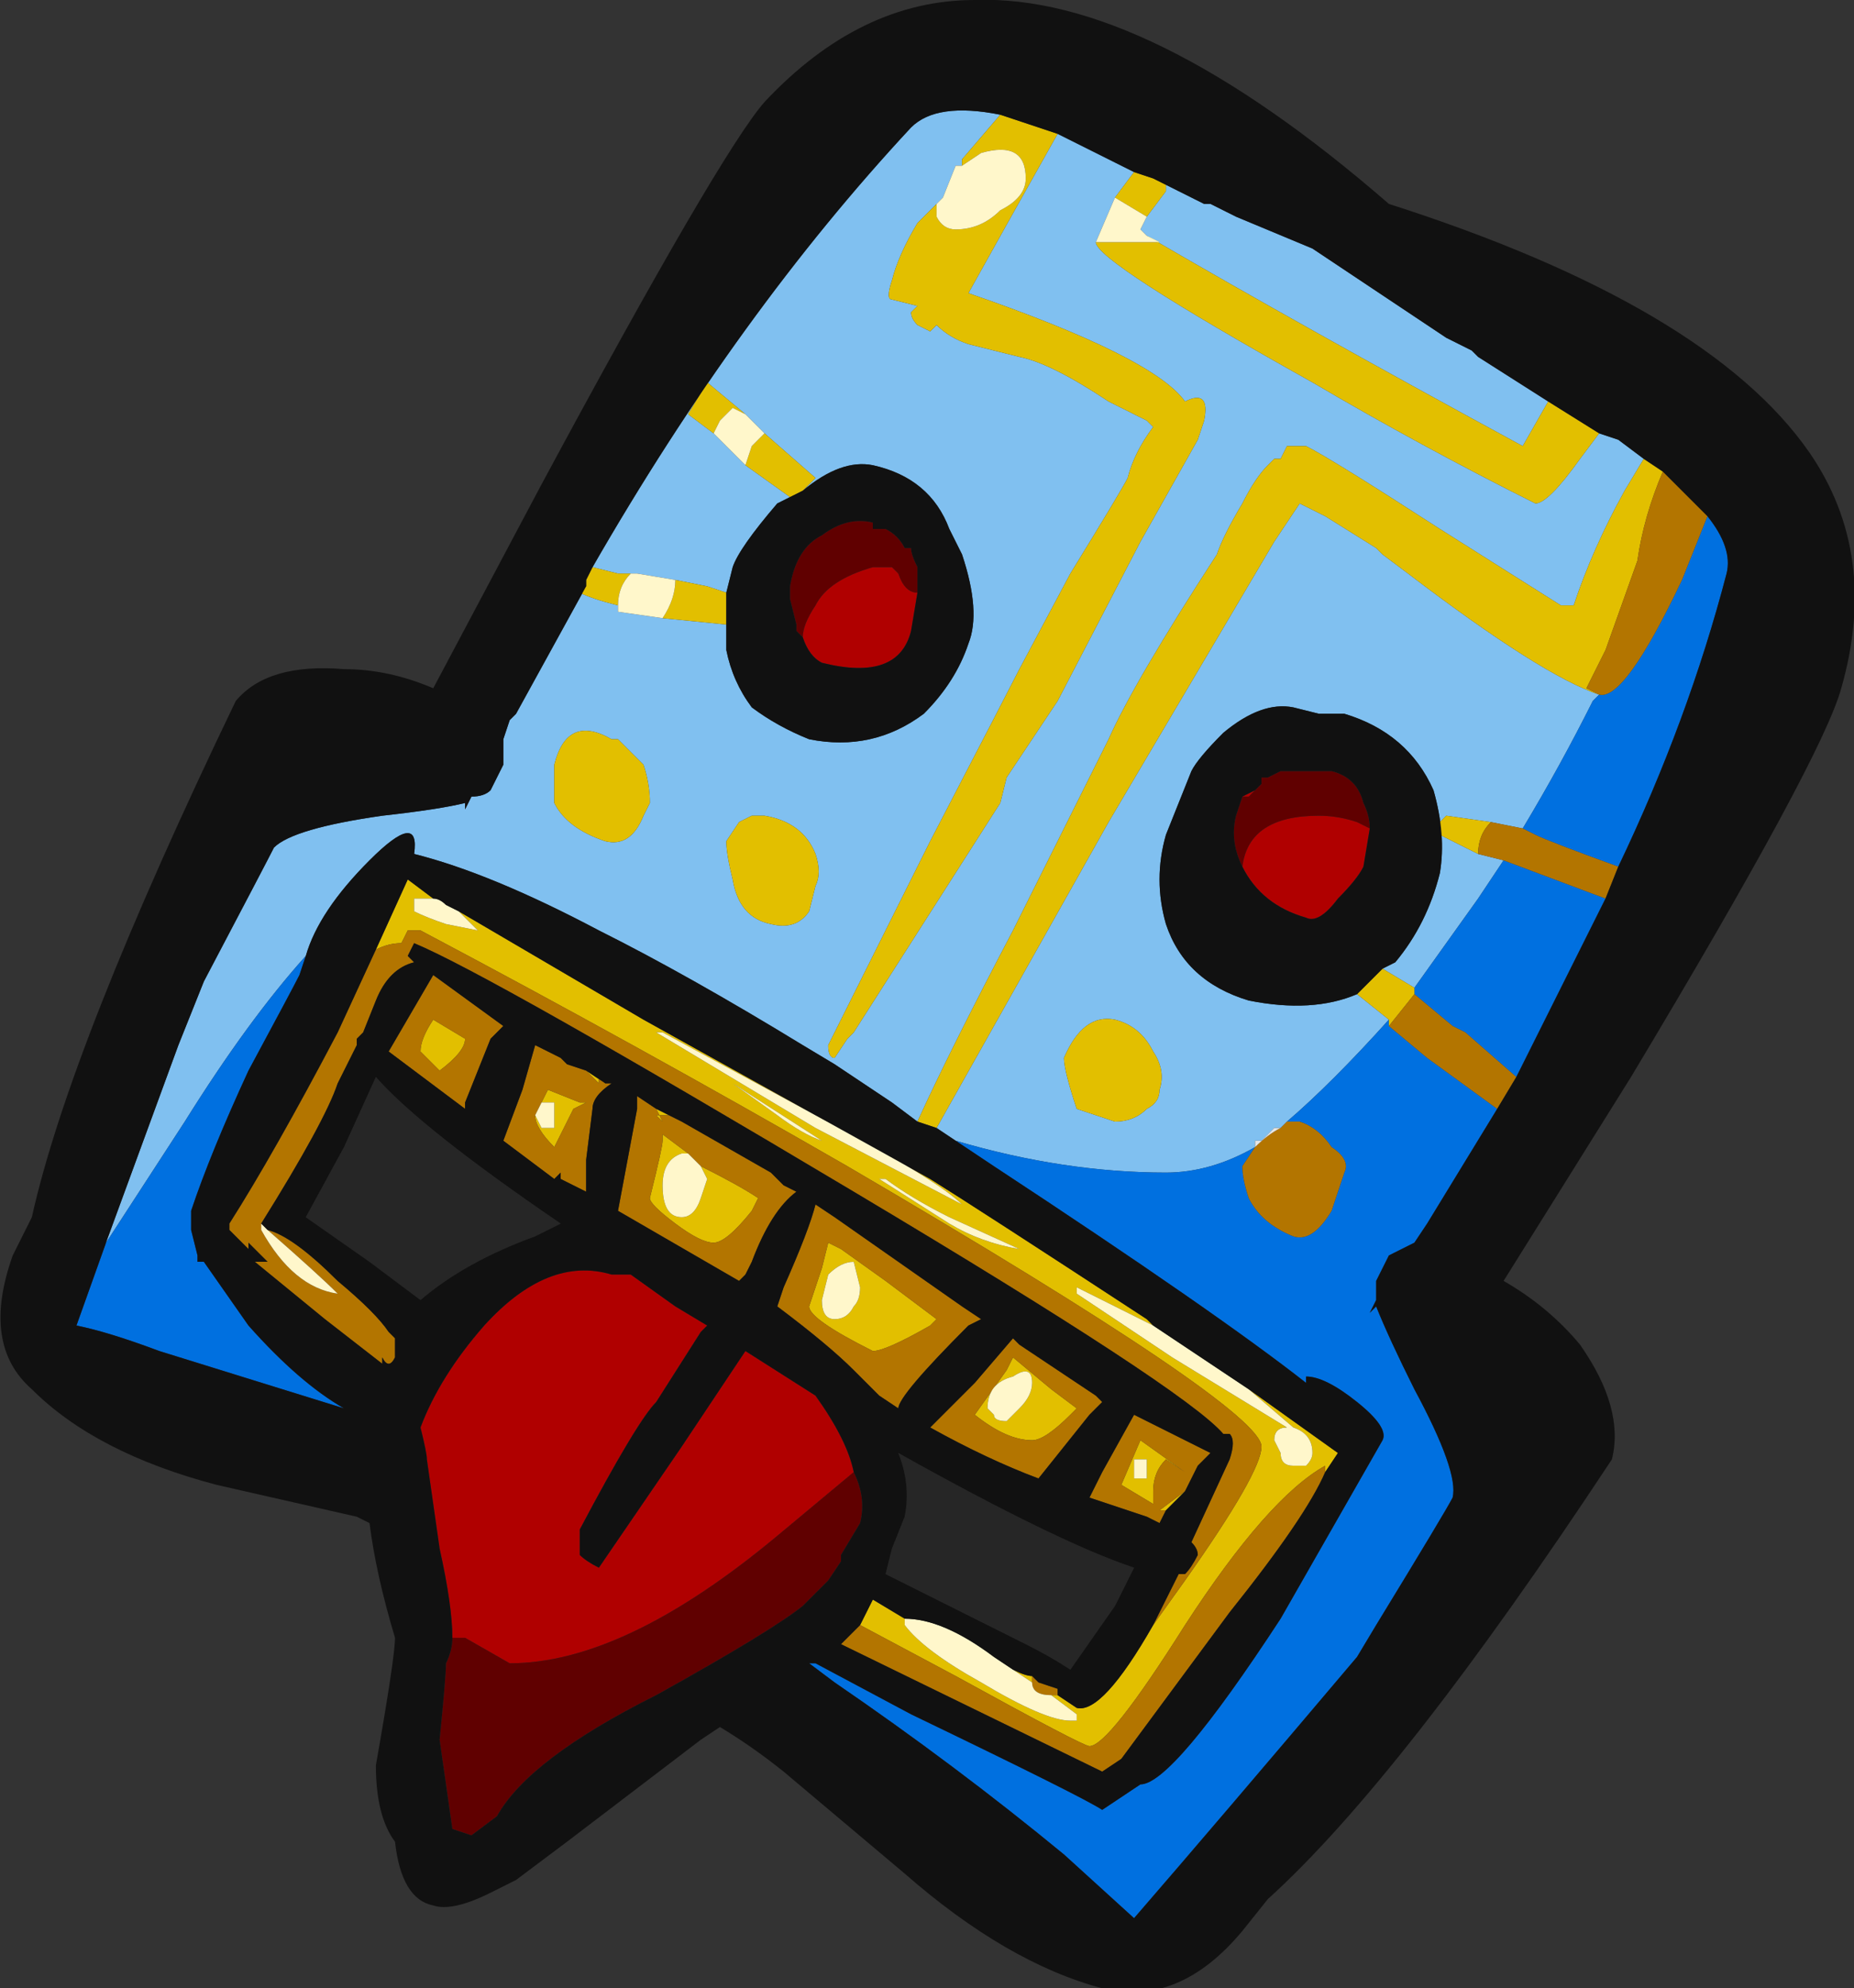 <?xml version="1.0" encoding="UTF-8" standalone="no"?>
<svg xmlns:ffdec="https://www.free-decompiler.com/flash" xmlns:xlink="http://www.w3.org/1999/xlink" ffdec:objectType="shape" height="15.6px" width="14.55px" xmlns="http://www.w3.org/2000/svg">
  <rect width="100%" height="100%" fill="#333333" stroke="none"/>
  <g transform="matrix(1.0, 0.0, 0.0, 1.0, 12.25, 4.75)">
    <path d="M-3.65 -2.85 Q-3.65 -2.7 -1.95 -1.75 -1.1 -1.25 -0.2 -0.8 -0.1 -0.8 0.15 -1.15 L0.3 -1.35 0.45 -1.3 0.65 -1.15 0.5 -0.9 Q0.25 -0.45 0.1 0.0 L0.0 0.0 -0.95 -0.6 Q-1.8 -1.15 -2.0 -1.25 L-2.15 -1.25 -2.2 -1.15 -2.25 -1.15 -2.3 -1.1 Q-2.4 -1.0 -2.5 -0.8 -2.65 -0.55 -2.7 -0.4 -3.35 0.6 -3.55 1.05 L-4.3 2.55 Q-4.8 3.5 -5.05 4.05 L-5.25 3.9 -5.7 3.6 -5.95 3.45 Q-6.85 2.9 -7.55 2.55 -8.4 2.1 -9.0 1.95 -8.95 1.6 -9.35 2.0 -9.75 2.4 -9.85 2.75 -10.3 3.25 -10.8 4.05 L-11.45 5.05 -11.4 4.95 -10.85 3.45 -10.65 2.95 Q-10.15 2.0 -10.1 1.9 -9.95 1.75 -9.25 1.65 -8.8 1.6 -8.6 1.55 L-8.6 1.6 -8.55 1.5 Q-8.45 1.5 -8.4 1.45 -8.35 1.35 -8.3 1.25 -8.3 1.15 -8.3 1.05 L-8.25 0.9 -8.2 0.85 -7.65 -0.15 -7.7 -0.1 Q-7.6 -0.05 -7.4 0.0 L-7.4 0.05 -7.05 0.1 -6.55 0.15 -6.55 0.35 Q-6.5 0.6 -6.35 0.8 -6.15 0.95 -5.9 1.05 -5.4 1.15 -5.0 0.85 -4.75 0.6 -4.65 0.3 -4.55 0.05 -4.7 -0.4 L-4.8 -0.6 Q-4.95 -1.0 -5.4 -1.1 -5.65 -1.15 -5.95 -0.9 L-5.85 -1.0 -6.25 -1.35 -6.4 -1.5 -6.7 -1.75 -6.85 -1.5 -6.65 -1.35 -6.4 -1.1 -6.05 -0.85 -6.15 -0.8 Q-6.45 -0.45 -6.5 -0.3 L-6.55 -0.1 -6.7 -0.15 -6.95 -0.2 -7.25 -0.25 -7.3 -0.25 -7.4 -0.25 -7.6 -0.3 Q-6.45 -2.3 -5.1 -3.75 -4.9 -3.95 -4.4 -3.85 L-4.7 -3.5 -4.7 -3.45 -4.75 -3.45 -4.85 -3.2 -5.05 -3.0 Q-5.2 -2.75 -5.25 -2.55 -5.3 -2.4 -5.25 -2.4 L-5.05 -2.35 -5.1 -2.3 Q-5.1 -2.25 -5.05 -2.2 L-4.95 -2.15 -4.9 -2.2 Q-4.8 -2.1 -4.65 -2.05 L-4.25 -1.95 Q-4.0 -1.9 -3.55 -1.6 L-3.25 -1.45 -3.2 -1.4 Q-3.35 -1.2 -3.4 -1.0 -3.45 -0.9 -3.85 -0.25 L-4.25 0.5 Q-4.3 0.6 -4.95 1.85 L-5.75 3.45 Q-5.75 3.55 -5.7 3.55 L-5.6 3.4 -5.55 3.35 -4.4 1.55 -4.35 1.35 -3.95 0.75 -3.3 -0.5 -2.85 -1.3 -2.8 -1.45 Q-2.75 -1.7 -2.95 -1.6 -3.2 -1.95 -4.65 -2.45 -4.4 -2.9 -3.95 -3.7 L-3.35 -3.4 -3.5 -3.2 -3.65 -2.85 M-0.1 -1.6 L-0.3 -1.25 Q-2.05 -2.2 -3.25 -2.9 L-3.3 -2.95 -3.25 -3.05 -3.1 -3.25 -3.1 -3.3 -2.8 -3.15 -2.75 -3.15 -2.55 -3.05 -1.95 -2.8 -0.9 -2.1 -0.7 -2.0 -0.65 -1.95 -0.1 -1.6 M-4.75 4.2 L-4.9 4.1 -3.55 1.7 -2.25 -0.5 -2.05 -0.8 -1.85 -0.7 -1.45 -0.45 -1.4 -0.4 -1.2 -0.25 Q-0.15 0.55 0.3 0.7 L0.25 0.75 Q0.0 1.25 -0.3 1.75 L-0.55 1.7 -0.9 1.65 -0.95 1.7 -0.95 1.8 -0.65 1.95 -0.45 2.0 -0.65 2.3 -1.15 3.0 -1.4 2.85 -1.3 2.8 Q-1.05 2.5 -0.95 2.1 -0.9 1.8 -1.0 1.45 -1.2 1.0 -1.7 0.85 L-1.9 0.85 -2.1 0.8 Q-2.35 0.75 -2.65 1.0 -2.85 1.2 -2.9 1.3 L-3.1 1.8 Q-3.2 2.15 -3.1 2.5 -2.95 2.95 -2.45 3.1 -1.95 3.2 -1.6 3.05 L-1.35 3.25 Q-1.8 3.75 -2.15 4.05 L-2.2 4.1 -2.25 4.1 -2.35 4.2 -2.4 4.2 -2.4 4.25 Q-2.75 4.45 -3.1 4.45 -3.9 4.45 -4.75 4.2 M-3.5 3.25 Q-3.75 3.2 -3.9 3.55 -3.9 3.65 -3.8 3.95 L-3.5 4.05 Q-3.35 4.05 -3.25 3.95 -3.15 3.9 -3.15 3.8 -3.1 3.65 -3.2 3.5 -3.3 3.3 -3.5 3.25 M-7.9 1.3 L-7.9 1.55 Q-7.8 1.75 -7.5 1.85 -7.3 1.9 -7.2 1.65 L-7.15 1.55 Q-7.15 1.4 -7.2 1.25 L-7.4 1.05 -7.45 1.05 Q-7.8 0.85 -7.9 1.25 L-7.9 1.3 M-6.45 1.7 L-6.55 1.85 Q-6.55 1.95 -6.5 2.15 -6.45 2.45 -6.2 2.5 -6.0 2.55 -5.9 2.4 L-5.85 2.2 Q-5.8 2.1 -5.85 1.95 -5.95 1.7 -6.25 1.65 L-6.35 1.65 -6.45 1.7" fill="#80c0f0" fill-rule="evenodd" stroke="none"/>
    <path d="M-5.05 -0.1 L-5.1 0.2 Q-5.2 0.6 -5.8 0.45 -5.9 0.4 -5.95 0.25 -5.95 0.15 -5.85 0.0 -5.75 -0.2 -5.4 -0.3 L-5.25 -0.3 -5.2 -0.25 Q-5.15 -0.1 -5.05 -0.1 M-1.5 1.75 L-1.55 2.05 Q-1.6 2.15 -1.75 2.3 -1.9 2.5 -2.0 2.45 -2.35 2.35 -2.5 2.05 -2.45 1.65 -1.9 1.65 -1.75 1.65 -1.6 1.7 L-1.5 1.75 M-2.5 1.5 L-2.4 1.45 -2.45 1.5 -2.5 1.5 M-5.55 6.8 L-6.15 7.3 Q-7.35 8.3 -8.25 8.3 L-8.6 8.1 -8.7 8.1 Q-8.7 7.85 -8.8 7.4 L-8.9 6.7 Q-8.9 6.65 -8.95 6.45 -8.8 6.05 -8.45 5.65 -7.95 5.1 -7.45 5.25 L-7.3 5.25 -6.95 5.5 -6.7 5.65 -6.75 5.7 -7.1 6.25 Q-7.25 6.4 -7.7 7.25 L-7.7 7.45 Q-7.65 7.5 -7.55 7.55 L-6.9 6.6 -6.4 5.85 -5.85 6.2 Q-5.6 6.55 -5.55 6.8 M-5.85 7.75 L-5.75 7.65 -5.85 7.75" fill="#b00000" fill-rule="evenodd" stroke="none"/>
    <path d="M-5.95 0.25 L-6.0 0.2 -6.0 0.15 -6.05 -0.05 -6.05 -0.15 Q-6.0 -0.45 -5.8 -0.55 -5.6 -0.7 -5.4 -0.65 L-5.4 -0.6 -5.3 -0.6 Q-5.2 -0.55 -5.15 -0.45 L-5.1 -0.45 Q-5.1 -0.4 -5.05 -0.3 L-5.05 -0.1 Q-5.15 -0.1 -5.2 -0.25 L-5.25 -0.3 -5.4 -0.3 Q-5.75 -0.2 -5.85 0.0 -5.95 0.15 -5.95 0.25 M-2.4 1.45 L-2.35 1.4 -2.35 1.35 -2.3 1.35 -2.2 1.3 -1.8 1.3 Q-1.6 1.35 -1.55 1.55 -1.5 1.65 -1.5 1.75 L-1.6 1.7 Q-1.75 1.65 -1.9 1.65 -2.45 1.65 -2.5 2.05 -2.6 1.85 -2.55 1.65 L-2.5 1.5 -2.45 1.5 -2.4 1.45 M-8.7 8.1 L-8.6 8.1 -8.25 8.3 Q-7.35 8.3 -6.15 7.3 L-5.55 6.8 Q-5.45 7.0 -5.5 7.2 L-5.65 7.45 -5.65 7.5 -5.75 7.65 -5.85 7.75 -5.95 7.85 Q-6.2 8.05 -7.1 8.55 -8.1 9.05 -8.35 9.5 L-8.55 9.65 -8.7 9.6 -8.8 8.9 Q-8.75 8.4 -8.75 8.3 -8.7 8.2 -8.7 8.1" fill="#600000" fill-rule="evenodd" stroke="none"/>
    <path d="M-11.4 4.95 L-11.45 5.05 -10.8 4.05 Q-10.3 3.25 -9.85 2.75 L-9.9 2.9 Q-9.95 3.0 -10.3 3.65 -10.6 4.3 -10.75 4.75 L-10.75 4.9 -10.7 5.1 -10.7 5.15 -10.65 5.15 -10.3 5.65 Q-9.9 6.1 -9.55 6.3 L-11.0 5.85 Q-11.4 5.7 -11.65 5.65 L-11.4 4.95 M0.95 -0.2 L1.15 -0.7 Q1.35 -0.45 1.3 -0.25 1.0 0.9 0.45 2.05 -0.1 1.85 -0.2 1.8 L-0.3 1.75 Q0.0 1.25 0.25 0.75 L0.3 0.7 Q0.5 0.75 0.95 -0.2 M0.35 2.3 L-0.35 3.7 -0.75 3.35 -0.85 3.3 -1.15 3.05 -1.15 3.0 -0.65 2.3 -0.45 2.0 0.35 2.3 M-0.5 3.95 L-1.05 4.85 -1.15 5.0 Q-1.25 5.05 -1.35 5.1 L-1.45 5.3 -1.45 5.45 -1.5 5.55 -1.45 5.5 Q-1.35 5.75 -1.15 6.15 -0.8 6.8 -0.85 7.0 -0.9 7.1 -1.45 8.0 L-1.6 8.25 Q-2.7 9.55 -3.35 10.3 L-3.9 9.8 Q-4.75 9.1 -5.7 8.45 L-5.9 8.3 -5.85 8.3 -5.1 8.7 Q-3.75 9.35 -3.6 9.45 L-3.3 9.25 Q-3.05 9.25 -2.2 7.95 L-1.4 6.55 Q-1.35 6.45 -1.6 6.25 -1.85 6.05 -2.0 6.05 L-2.0 6.1 Q-2.7 5.55 -4.45 4.4 L-4.75 4.2 Q-3.9 4.45 -3.1 4.45 -2.75 4.45 -2.4 4.25 L-2.5 4.4 Q-2.5 4.5 -2.45 4.65 -2.35 4.85 -2.1 4.95 -1.95 5.0 -1.8 4.75 L-1.7 4.45 Q-1.65 4.35 -1.8 4.25 -1.9 4.1 -2.05 4.05 L-2.15 4.05 Q-1.8 3.75 -1.35 3.25 L-1.35 3.3 -1.05 3.55 -0.5 3.95" fill="#0070e0" fill-rule="evenodd" stroke="none"/>
    <path d="M0.3 -1.35 L0.15 -1.15 Q-0.1 -0.8 -0.2 -0.8 -1.1 -1.25 -1.95 -1.75 -3.65 -2.7 -3.65 -2.85 L-3.15 -2.85 -3.25 -2.9 Q-2.05 -2.2 -0.3 -1.25 L-0.1 -1.6 0.3 -1.35 M-3.5 -3.2 L-3.35 -3.4 -3.2 -3.35 -3.1 -3.3 -3.1 -3.25 -3.25 -3.05 -3.5 -3.2 M-3.95 -3.7 Q-4.4 -2.9 -4.65 -2.45 -3.2 -1.95 -2.95 -1.6 -2.75 -1.7 -2.8 -1.45 L-2.85 -1.3 -3.3 -0.5 -3.95 0.75 -4.35 1.35 -4.4 1.55 -5.55 3.35 -5.6 3.4 -5.7 3.55 Q-5.75 3.55 -5.75 3.45 L-4.95 1.85 Q-4.3 0.6 -4.25 0.5 L-3.85 -0.25 Q-3.45 -0.9 -3.4 -1.0 -3.35 -1.2 -3.2 -1.4 L-3.25 -1.45 -3.55 -1.6 Q-4.0 -1.9 -4.25 -1.95 L-4.65 -2.05 Q-4.8 -2.1 -4.9 -2.2 L-4.95 -2.15 -5.05 -2.2 Q-5.1 -2.25 -5.1 -2.3 L-5.05 -2.35 -5.25 -2.4 Q-5.3 -2.4 -5.25 -2.55 -5.2 -2.75 -5.05 -3.0 L-4.85 -3.2 -4.9 -3.15 -4.9 -3.05 Q-4.85 -2.95 -4.75 -2.95 -4.55 -2.95 -4.4 -3.1 -4.2 -3.2 -4.2 -3.35 -4.2 -3.65 -4.55 -3.55 L-4.7 -3.45 -4.7 -3.5 -4.4 -3.85 -3.95 -3.7 M-7.6 -0.3 L-7.4 -0.25 -7.3 -0.25 Q-7.4 -0.15 -7.4 0.0 -7.6 -0.05 -7.7 -0.1 L-7.65 -0.15 -7.65 -0.2 -7.6 -0.3 M-6.95 -0.2 L-6.7 -0.15 -6.55 -0.1 -6.55 0.15 -7.05 0.1 Q-6.95 -0.05 -6.95 -0.2 M-6.05 -0.85 L-6.4 -1.1 -6.35 -1.25 -6.25 -1.35 -5.85 -1.0 -5.95 -0.9 -6.05 -0.85 M-6.65 -1.35 L-6.85 -1.5 -6.7 -1.75 -6.4 -1.5 -6.5 -1.55 -6.6 -1.45 -6.65 -1.35 M-5.05 4.05 Q-4.8 3.5 -4.3 2.55 L-3.55 1.05 Q-3.35 0.6 -2.7 -0.4 -2.65 -0.55 -2.5 -0.8 -2.4 -1.0 -2.3 -1.1 L-2.25 -1.15 -2.2 -1.15 -2.15 -1.25 -2.0 -1.25 Q-1.8 -1.15 -0.95 -0.6 L0.0 0.0 0.1 0.0 Q0.25 -0.45 0.5 -0.9 L0.65 -1.15 0.8 -1.05 Q0.65 -0.7 0.6 -0.35 L0.35 0.35 0.2 0.65 0.3 0.7 Q-0.15 0.55 -1.2 -0.25 L-1.4 -0.4 -1.45 -0.45 -1.85 -0.7 -2.05 -0.8 -2.25 -0.5 -3.55 1.7 -4.9 4.1 -5.05 4.05 M-0.65 1.95 L-0.95 1.8 -0.95 1.7 -0.9 1.65 -0.55 1.7 Q-0.65 1.8 -0.65 1.95 M-1.6 3.05 L-1.4 2.85 -1.15 3.0 -1.15 3.05 -1.35 3.3 -1.35 3.25 -1.6 3.05 M-3.5 3.25 Q-3.3 3.3 -3.2 3.5 -3.1 3.65 -3.15 3.8 -3.15 3.9 -3.25 3.95 -3.35 4.05 -3.5 4.05 L-3.8 3.95 Q-3.9 3.65 -3.9 3.55 -3.75 3.2 -3.5 3.25 M-5.65 5.05 L-5.3 5.3 -4.9 5.6 -4.95 5.65 Q-5.3 5.85 -5.4 5.85 -5.9 5.6 -5.9 5.5 L-5.8 5.2 -5.75 5.0 -5.65 5.05 M-5.55 5.15 Q-5.65 5.15 -5.75 5.25 L-5.8 5.45 Q-5.8 5.6 -5.7 5.6 -5.6 5.6 -5.55 5.5 -5.5 5.45 -5.5 5.35 L-5.55 5.15 M-5.3 4.5 L-5.35 4.5 -4.8 4.85 Q-4.55 5.0 -4.25 5.05 L-4.8 4.8 Q-5.1 4.65 -5.3 4.5 M-4.45 6.35 Q-4.45 6.4 -4.35 6.4 L-4.25 6.3 Q-4.15 6.2 -4.15 6.1 -4.15 5.95 -4.3 6.05 -4.5 6.1 -4.5 6.3 L-4.45 6.35 M-4.6 6.35 L-4.35 6.0 -4.3 5.9 -4.0 6.15 -3.8 6.3 -3.85 6.35 Q-4.05 6.55 -4.15 6.55 -4.35 6.55 -4.6 6.35 M-8.65 2.4 L-7.2 3.25 -4.95 4.5 Q-4.55 4.75 -3.25 5.6 L-3.2 5.65 Q-3.5 5.5 -3.8 5.35 L-3.8 5.4 -3.05 5.9 -2.15 6.45 Q-2.25 6.45 -2.25 6.55 L-2.2 6.65 Q-2.2 6.75 -2.1 6.75 L-2.0 6.75 Q-1.95 6.7 -1.95 6.65 -1.95 6.5 -2.1 6.45 L-2.45 6.15 -1.75 6.65 -1.85 6.8 -1.85 6.75 Q-2.3 7.0 -2.95 8.0 -3.55 8.95 -3.7 8.95 -3.75 8.95 -4.75 8.4 L-5.5 8.0 -5.4 7.8 -5.15 7.95 -5.15 8.0 Q-5.0 8.2 -4.55 8.45 -4.05 8.75 -3.85 8.75 L-3.8 8.75 -3.8 8.7 -4.0 8.55 -3.95 8.55 -3.8 8.65 Q-3.6 8.7 -3.2 8.0 L-2.95 7.65 Q-2.35 6.8 -2.35 6.6 -2.35 6.3 -5.6 4.4 -7.25 3.45 -8.95 2.55 L-9.05 2.55 -9.1 2.65 Q-9.2 2.65 -9.3 2.7 L-9.05 2.15 -8.85 2.3 -9.0 2.3 -9.0 2.4 Q-8.9 2.45 -8.75 2.5 L-8.5 2.55 -8.65 2.4 M-4.3 8.35 Q-4.2 8.4 -4.15 8.4 L-4.15 8.45 -4.3 8.35 M-3.35 6.7 L-3.35 6.85 -3.25 6.85 -3.25 6.7 -3.35 6.7 M-3.2 6.95 L-3.2 7.05 -3.45 6.9 -3.3 6.55 -2.95 6.8 -3.1 6.7 Q-3.2 6.8 -3.2 6.95 M-2.95 6.95 L-3.1 7.1 -3.15 7.1 -2.95 6.95 M-7.9 1.3 L-7.9 1.25 Q-7.8 0.85 -7.45 1.05 L-7.4 1.05 -7.2 1.25 Q-7.15 1.4 -7.15 1.55 L-7.2 1.65 Q-7.3 1.9 -7.5 1.85 -7.8 1.75 -7.9 1.55 L-7.9 1.3 M-6.45 1.7 L-6.35 1.65 -6.25 1.65 Q-5.95 1.7 -5.85 1.95 -5.8 2.1 -5.85 2.2 L-5.9 2.4 Q-6.0 2.55 -6.2 2.5 -6.45 2.45 -6.5 2.15 -6.55 1.95 -6.55 1.85 L-6.45 1.7 M-7.65 3.65 L-7.5 3.75 -7.55 3.7 -7.55 3.75 -7.65 3.65 M-7.65 4.5 L-7.65 4.6 -7.65 4.5 M-7.05 3.35 L-7.1 3.35 -5.85 4.1 -4.7 4.7 Q-4.9 4.5 -5.85 4.0 L-7.05 3.35 M-8.95 3.5 Q-8.95 3.4 -8.85 3.25 L-8.6 3.4 Q-8.6 3.5 -8.8 3.65 L-8.95 3.5 M-5.8 4.2 L-6.5 3.75 -6.15 4.0 Q-5.95 4.15 -5.8 4.2 M-6.9 4.05 L-7.0 4.0 -7.1 4.0 -7.05 4.05 -7.1 3.95 -6.9 4.05 M-6.45 5.3 L-6.4 5.25 -6.45 5.3 M-6.75 4.4 Q-6.45 4.55 -6.3 4.65 L-6.35 4.75 Q-6.55 5.0 -6.65 5.0 -6.75 5.0 -6.95 4.85 -7.15 4.7 -7.15 4.65 -7.05 4.25 -7.05 4.2 L-7.05 4.15 -6.85 4.3 -6.9 4.3 Q-7.05 4.35 -7.05 4.55 -7.05 4.8 -6.9 4.8 -6.8 4.8 -6.75 4.65 L-6.7 4.5 -6.75 4.4 M-8.0 3.9 L-7.95 3.8 -7.7 3.9 -7.65 3.9 -7.75 3.95 -7.9 4.25 Q-8.05 4.1 -8.05 4.0 L-8.0 4.1 -7.9 4.1 -7.9 3.9 -8.0 3.9" fill="#e2bf00" fill-rule="evenodd" stroke="none"/>
    <path d="M1.15 -0.7 L0.95 -0.2 Q0.5 0.75 0.3 0.7 L0.2 0.65 0.35 0.35 0.6 -0.35 Q0.65 -0.7 0.8 -1.05 L1.15 -0.7 M0.45 2.05 L0.35 2.3 -0.45 2.0 -0.65 1.95 Q-0.65 1.8 -0.55 1.7 L-0.3 1.75 -0.2 1.8 Q-0.1 1.85 0.45 2.05 M-0.35 3.7 L-0.5 3.95 -1.05 3.55 -1.35 3.3 -1.15 3.05 -0.85 3.3 -0.75 3.35 -0.35 3.7 M-2.15 4.05 L-2.05 4.05 Q-1.9 4.1 -1.8 4.25 -1.65 4.35 -1.7 4.45 L-1.8 4.75 Q-1.95 5.0 -2.1 4.95 -2.35 4.85 -2.45 4.65 -2.5 4.5 -2.5 4.4 L-2.4 4.25 Q-2.3 4.15 -2.2 4.1 L-2.15 4.05 M-5.65 5.05 L-5.75 5.0 -5.8 5.2 -5.9 5.5 Q-5.9 5.6 -5.4 5.85 -5.3 5.85 -4.95 5.65 L-4.9 5.6 -5.3 5.3 -5.65 5.05 M-4.55 5.6 L-4.65 5.65 Q-5.2 6.2 -5.2 6.3 L-5.35 6.2 -5.55 6.0 Q-5.75 5.8 -6.15 5.5 L-6.1 5.35 Q-5.9 4.9 -5.85 4.7 L-5.7 4.8 -4.7 5.5 -4.55 5.6 M-4.6 6.1 L-4.3 5.75 -4.25 5.8 -3.65 6.2 -3.6 6.25 -3.7 6.35 -4.1 6.85 Q-4.5 6.7 -4.95 6.45 L-4.6 6.1 M-4.6 6.35 Q-4.35 6.55 -4.15 6.55 -4.05 6.55 -3.85 6.35 L-3.8 6.3 -4.0 6.15 -4.3 5.9 -4.35 6.0 -4.6 6.35 M-1.85 6.8 Q-2.0 7.15 -2.6 7.9 L-3.45 9.05 -3.6 9.15 -5.65 8.15 -5.5 8.0 -4.75 8.4 Q-3.75 8.95 -3.7 8.95 -3.55 8.95 -2.95 8.0 -2.3 7.0 -1.85 6.75 L-1.85 6.8 M-4.15 8.4 L-4.1 8.45 -3.95 8.5 -3.95 8.55 -4.0 8.55 Q-4.15 8.55 -4.15 8.45 L-4.15 8.4 M-3.2 8.0 L-3.0 7.6 -2.95 7.6 Q-2.9 7.55 -2.85 7.45 -2.85 7.4 -2.9 7.35 L-2.6 6.7 Q-2.55 6.55 -2.6 6.5 L-2.65 6.5 Q-2.95 6.15 -5.55 4.6 -8.4 2.9 -9.0 2.65 L-9.05 2.75 -9.0 2.8 Q-9.2 2.85 -9.3 3.1 L-9.4 3.35 -9.45 3.4 -9.45 3.45 -9.6 3.75 Q-9.7 4.05 -10.2 4.85 L-10.2 4.9 Q-9.95 5.35 -9.6 5.4 -9.75 5.25 -10.15 4.9 -9.95 4.95 -9.6 5.3 -9.3 5.55 -9.2 5.7 L-9.15 5.75 -9.15 5.8 Q-9.15 5.85 -9.15 5.9 -9.2 6.0 -9.25 5.9 L-9.25 5.95 -9.7 5.6 -10.25 5.15 -10.15 5.15 -10.3 5.0 -10.3 5.05 -10.45 4.9 -10.45 4.85 Q-10.1 4.3 -9.6 3.35 L-9.3 2.7 Q-9.2 2.65 -9.1 2.65 L-9.05 2.55 -8.95 2.55 Q-7.25 3.45 -5.6 4.4 -2.35 6.3 -2.35 6.6 -2.35 6.8 -2.95 7.65 L-3.2 8.0 M-3.2 6.95 Q-3.2 6.8 -3.1 6.7 L-2.95 6.8 -3.3 6.55 -3.45 6.9 -3.2 7.05 -3.2 6.95 M-3.1 7.1 L-3.15 7.2 -3.25 7.15 -3.7 7.0 -3.6 6.8 -3.35 6.35 -2.75 6.65 -2.85 6.75 -2.95 6.95 -3.15 7.1 -3.1 7.1 M-8.4 3.4 L-8.6 3.9 -8.6 3.95 -9.2 3.5 -8.85 2.9 -8.3 3.3 -8.4 3.4 M-7.65 4.6 L-7.85 4.5 -7.85 4.45 -7.9 4.5 -8.3 4.2 -8.15 3.8 -8.05 3.45 -7.85 3.55 -7.8 3.6 -7.65 3.65 -7.55 3.75 -7.55 3.7 -7.5 3.75 -7.45 3.75 Q-7.6 3.85 -7.6 3.95 L-7.65 4.35 -7.65 4.5 -7.65 4.6 M-8.95 3.5 L-8.8 3.65 Q-8.6 3.5 -8.6 3.4 L-8.85 3.25 Q-8.95 3.4 -8.95 3.5 M-7.1 3.95 L-7.05 4.05 -7.1 4.0 -7.0 4.0 -6.9 4.05 -6.2 4.45 -6.1 4.55 -6.0 4.6 Q-6.2 4.75 -6.35 5.15 L-6.4 5.25 -6.45 5.3 -7.4 4.75 -7.25 3.95 -7.25 3.85 -7.1 3.95 M-6.85 4.3 L-7.05 4.15 -7.05 4.2 Q-7.05 4.25 -7.15 4.65 -7.15 4.7 -6.95 4.85 -6.75 5.0 -6.65 5.0 -6.55 5.0 -6.35 4.75 L-6.3 4.65 Q-6.45 4.55 -6.75 4.4 L-6.85 4.3 M-8.05 4.0 Q-8.05 4.1 -7.9 4.25 L-7.75 3.95 -7.65 3.9 -7.7 3.9 -7.95 3.8 -8.0 3.9 -8.05 4.0" fill="#b37500" fill-rule="evenodd" stroke="none"/>
    <path d="M-3.25 -2.9 L-3.15 -2.85 -3.65 -2.85 -3.5 -3.2 -3.25 -3.05 -3.3 -2.95 -3.25 -2.9 M-4.85 -3.2 L-4.75 -3.45 -4.7 -3.45 -4.55 -3.55 Q-4.2 -3.65 -4.2 -3.35 -4.2 -3.2 -4.4 -3.1 -4.55 -2.95 -4.75 -2.95 -4.85 -2.95 -4.9 -3.05 L-4.9 -3.15 -4.85 -3.2 M-7.3 -0.25 L-7.25 -0.25 -6.95 -0.2 Q-6.95 -0.05 -7.05 0.1 L-7.4 0.05 -7.4 0.0 Q-7.4 -0.15 -7.3 -0.25 M-6.4 -1.1 L-6.65 -1.35 -6.6 -1.45 -6.5 -1.55 -6.4 -1.5 -6.25 -1.35 -6.35 -1.25 -6.4 -1.1 M-5.3 4.5 Q-5.1 4.65 -4.8 4.8 L-4.25 5.05 Q-4.55 5.0 -4.8 4.85 L-5.35 4.5 -5.3 4.5 M-5.55 5.15 L-5.5 5.35 Q-5.5 5.45 -5.55 5.5 -5.6 5.6 -5.7 5.6 -5.8 5.6 -5.8 5.45 L-5.75 5.25 Q-5.65 5.15 -5.55 5.15 M-4.45 6.35 L-4.5 6.3 Q-4.5 6.1 -4.3 6.05 -4.15 5.95 -4.15 6.1 -4.15 6.2 -4.25 6.3 L-4.35 6.4 Q-4.45 6.4 -4.45 6.35 M-3.2 5.65 L-2.45 6.15 -2.1 6.45 Q-1.95 6.5 -1.95 6.65 -1.95 6.7 -2.0 6.75 L-2.1 6.75 Q-2.2 6.75 -2.2 6.65 L-2.25 6.55 Q-2.25 6.45 -2.15 6.45 L-3.05 5.9 -3.8 5.4 -3.8 5.35 Q-3.5 5.5 -3.2 5.65 M-5.15 7.95 Q-4.85 7.95 -4.45 8.25 L-4.3 8.35 -4.15 8.45 Q-4.15 8.55 -4.0 8.55 L-3.8 8.7 -3.8 8.75 -3.85 8.75 Q-4.05 8.75 -4.55 8.45 -5.0 8.2 -5.15 8.0 L-5.15 7.95 M-10.2 4.9 L-10.2 4.85 -10.15 4.9 Q-9.75 5.25 -9.6 5.4 -9.95 5.35 -10.2 4.9 M-8.85 2.3 Q-8.8 2.3 -8.75 2.35 L-8.65 2.4 -8.5 2.55 -8.75 2.5 Q-8.9 2.45 -9.0 2.4 L-9.0 2.3 -8.85 2.3 M-3.35 6.7 L-3.25 6.7 -3.25 6.85 -3.35 6.85 -3.35 6.7 M-7.05 3.35 L-5.85 4.0 Q-4.9 4.5 -4.7 4.7 L-5.85 4.1 -7.1 3.35 -7.05 3.35 M-5.8 4.2 Q-5.95 4.15 -6.15 4.0 L-6.5 3.75 -5.8 4.2 M-6.75 4.4 L-6.7 4.5 -6.75 4.65 Q-6.8 4.8 -6.9 4.8 -7.05 4.8 -7.05 4.55 -7.05 4.35 -6.9 4.3 L-6.85 4.3 -6.75 4.4 M-8.05 4.0 L-8.0 3.9 -7.9 3.9 -7.9 4.1 -8.0 4.1 -8.05 4.0" fill="#fff7cb" fill-rule="evenodd" stroke="none"/>
    <path d="M0.95 -0.2 L1.15 -0.7 0.95 -0.2 M-2.4 4.25 L-2.4 4.2 -2.35 4.2 -2.25 4.1 -2.2 4.1 Q-2.3 4.15 -2.4 4.25" fill="#e6e6e6" fill-rule="evenodd" stroke="none"/>
    <path d="M-9.3 3.7 Q-8.95 4.1 -7.85 4.85 L-8.05 4.95 Q-8.6 5.15 -8.95 5.45 L-9.35 5.15 -9.85 4.8 -9.55 4.25 -9.3 3.7 M-3.5 7.85 L-3.85 8.35 Q-4.0 8.25 -4.2 8.15 L-5.3 7.6 -5.25 7.4 -5.15 7.15 Q-5.1 6.9 -5.2 6.65 -3.95 7.35 -3.35 7.55 L-3.5 7.85" fill="#262626" fill-rule="evenodd" stroke="none"/>
    <path d="M0.3 -1.35 L-0.1 -1.6 -0.65 -1.95 -0.7 -2.0 -0.9 -2.1 -1.95 -2.8 -2.55 -3.05 -2.75 -3.15 -2.8 -3.15 -3.1 -3.3 -3.2 -3.35 -3.35 -3.4 -3.95 -3.7 -4.4 -3.85 Q-4.9 -3.95 -5.1 -3.75 -6.45 -2.3 -7.6 -0.3 L-7.65 -0.2 -7.65 -0.15 -8.2 0.85 -8.25 0.9 -8.3 1.05 Q-8.3 1.15 -8.3 1.25 -8.35 1.35 -8.4 1.45 -8.45 1.5 -8.55 1.5 L-8.6 1.6 -8.6 1.55 Q-8.8 1.6 -9.25 1.65 -9.95 1.75 -10.1 1.9 -10.15 2.0 -10.65 2.95 L-10.85 3.45 -11.4 4.95 -11.65 5.65 Q-11.4 5.7 -11.0 5.85 L-9.55 6.3 Q-9.9 6.1 -10.3 5.65 L-10.65 5.15 -10.7 5.15 -10.7 5.1 -10.75 4.9 -10.75 4.75 Q-10.6 4.3 -10.3 3.65 -9.95 3.0 -9.9 2.9 L-9.85 2.75 Q-9.75 2.4 -9.35 2.0 -8.95 1.6 -9.0 1.95 -8.4 2.1 -7.55 2.55 -6.85 2.9 -5.95 3.45 L-5.7 3.6 -5.25 3.9 -5.05 4.05 -4.9 4.1 -4.75 4.2 -4.45 4.4 Q-2.7 5.55 -2.0 6.1 L-2.0 6.05 Q-1.85 6.05 -1.6 6.25 -1.35 6.45 -1.4 6.55 L-2.2 7.95 Q-3.05 9.25 -3.3 9.25 L-3.6 9.45 Q-3.75 9.35 -5.1 8.7 L-5.85 8.3 -5.9 8.3 -5.7 8.45 Q-4.75 9.1 -3.9 9.8 L-3.35 10.3 Q-2.7 9.55 -1.6 8.25 L-1.45 8.0 Q-0.9 7.1 -0.85 7.0 -0.8 6.8 -1.15 6.15 -1.35 5.75 -1.45 5.5 L-1.5 5.55 -1.45 5.45 -1.45 5.3 -1.35 5.1 Q-1.25 5.05 -1.15 5.0 L-1.05 4.85 -0.5 3.95 -0.35 3.7 0.35 2.3 0.45 2.05 Q1.0 0.9 1.3 -0.25 1.35 -0.45 1.15 -0.7 L0.8 -1.05 0.65 -1.15 0.45 -1.3 0.3 -1.35 M-6.55 -0.1 L-6.5 -0.3 Q-6.45 -0.45 -6.15 -0.8 L-6.05 -0.85 -5.95 -0.9 Q-5.65 -1.15 -5.4 -1.1 -4.95 -1.0 -4.8 -0.6 L-4.7 -0.4 Q-4.55 0.05 -4.65 0.3 -4.75 0.6 -5.0 0.85 -5.4 1.15 -5.9 1.05 -6.15 0.95 -6.35 0.8 -6.5 0.6 -6.55 0.35 L-6.55 0.15 -6.55 -0.1 M-5.05 -0.1 L-5.05 -0.3 Q-5.1 -0.4 -5.1 -0.45 L-5.15 -0.45 Q-5.2 -0.55 -5.3 -0.6 L-5.4 -0.6 -5.4 -0.65 Q-5.6 -0.7 -5.8 -0.55 -6.0 -0.45 -6.05 -0.15 L-6.05 -0.05 -6.0 0.15 -6.0 0.2 -5.95 0.25 Q-5.9 0.4 -5.8 0.45 -5.2 0.6 -5.1 0.2 L-5.05 -0.1 M-8.0 -0.95 Q-6.6 -3.55 -6.25 -3.95 -5.5 -4.75 -4.6 -4.75 -3.25 -4.8 -1.35 -3.15 1.15 -2.35 1.95 -1.2 2.5 -0.4 2.2 0.65 2.05 1.2 0.55 3.7 L-0.45 5.3 Q-0.1 5.5 0.15 5.8 0.5 6.3 0.4 6.7 -1.25 9.2 -2.3 10.15 L-2.5 10.4 Q-3.0 11.0 -3.6 10.85 -4.35 10.65 -5.15 9.95 L-6.1 9.15 Q-6.35 8.95 -6.6 8.8 L-6.75 8.9 -7.8 9.7 -8.2 10.0 -8.4 10.1 Q-8.7 10.25 -8.85 10.2 -9.1 10.15 -9.15 9.7 -9.3 9.5 -9.3 9.1 -9.15 8.25 -9.15 8.1 -9.3 7.6 -9.35 7.2 L-9.45 7.15 -10.55 6.9 Q-11.5 6.65 -12.0 6.15 -12.4 5.8 -12.15 5.1 L-12.0 4.8 Q-11.7 3.45 -10.4 0.75 -10.15 0.45 -9.55 0.5 -9.2 0.5 -8.85 0.65 L-8.0 -0.95 M-1.6 3.05 Q-1.95 3.2 -2.45 3.1 -2.95 2.95 -3.1 2.5 -3.2 2.15 -3.1 1.8 L-2.9 1.3 Q-2.85 1.2 -2.65 1.0 -2.35 0.75 -2.1 0.8 L-1.9 0.85 -1.7 0.85 Q-1.2 1.0 -1.0 1.45 -0.9 1.8 -0.95 2.1 -1.05 2.5 -1.3 2.8 L-1.4 2.85 -1.6 3.05 M-1.5 1.75 Q-1.5 1.65 -1.55 1.55 -1.6 1.35 -1.8 1.3 L-2.2 1.3 -2.3 1.35 -2.35 1.35 -2.35 1.4 -2.4 1.45 -2.5 1.5 -2.55 1.65 Q-2.6 1.85 -2.5 2.05 -2.35 2.35 -2.0 2.45 -1.9 2.5 -1.75 2.3 -1.6 2.15 -1.55 2.05 L-1.5 1.75 M-4.55 5.6 L-4.7 5.5 -5.7 4.8 -5.85 4.7 Q-5.9 4.9 -6.1 5.35 L-6.15 5.5 Q-5.75 5.8 -5.55 6.0 L-5.35 6.2 -5.2 6.3 Q-5.2 6.2 -4.65 5.65 L-4.55 5.6 M-5.55 6.8 Q-5.6 6.55 -5.85 6.2 L-6.4 5.85 -6.9 6.6 -7.55 7.55 Q-7.65 7.5 -7.7 7.45 L-7.7 7.25 Q-7.25 6.4 -7.1 6.25 L-6.75 5.7 -6.7 5.65 -6.95 5.5 -7.3 5.25 -7.45 5.25 Q-7.95 5.1 -8.45 5.65 -8.8 6.05 -8.95 6.45 -8.9 6.65 -8.9 6.7 L-8.8 7.4 Q-8.7 7.85 -8.7 8.1 -8.7 8.2 -8.75 8.3 -8.75 8.4 -8.8 8.9 L-8.7 9.6 -8.55 9.65 -8.35 9.5 Q-8.1 9.05 -7.1 8.55 -6.2 8.05 -5.95 7.85 L-5.85 7.75 -5.75 7.65 -5.65 7.5 -5.65 7.45 -5.5 7.2 Q-5.45 7.0 -5.55 6.8 M-4.6 6.1 L-4.95 6.45 Q-4.5 6.7 -4.1 6.85 L-3.7 6.35 -3.6 6.25 -3.65 6.2 -4.25 5.8 -4.3 5.75 -4.6 6.1 M-3.2 5.65 L-3.25 5.6 Q-4.55 4.75 -4.95 4.5 L-7.2 3.25 -8.65 2.4 -8.75 2.35 Q-8.8 2.3 -8.85 2.3 L-9.05 2.15 -9.3 2.7 -9.6 3.35 Q-10.1 4.3 -10.45 4.85 L-10.45 4.9 -10.3 5.05 -10.3 5.0 -10.15 5.15 -10.25 5.15 -9.7 5.6 -9.25 5.95 -9.25 5.9 Q-9.2 6.0 -9.15 5.9 -9.15 5.85 -9.15 5.8 L-9.15 5.75 -9.2 5.7 Q-9.3 5.55 -9.6 5.3 -9.95 4.95 -10.15 4.9 L-10.2 4.85 -10.2 4.9 -10.2 4.85 Q-9.7 4.05 -9.6 3.75 L-9.45 3.45 -9.45 3.4 -9.4 3.35 -9.3 3.1 Q-9.2 2.85 -9.0 2.8 L-9.05 2.75 -9.0 2.65 Q-8.4 2.9 -5.55 4.6 -2.95 6.15 -2.65 6.5 L-2.6 6.5 Q-2.55 6.55 -2.6 6.7 L-2.9 7.35 Q-2.85 7.4 -2.85 7.45 -2.9 7.55 -2.95 7.6 L-3.0 7.6 -3.2 8.0 Q-3.6 8.7 -3.8 8.65 L-3.95 8.55 -3.95 8.5 -4.1 8.45 -4.15 8.4 Q-4.2 8.4 -4.3 8.35 L-4.45 8.25 Q-4.85 7.95 -5.15 7.95 L-5.4 7.8 -5.5 8.0 -5.65 8.15 -3.6 9.15 -3.45 9.05 -2.6 7.9 Q-2.0 7.15 -1.85 6.8 L-1.75 6.65 -2.45 6.15 -3.2 5.65 M-2.95 6.95 L-2.85 6.75 -2.75 6.65 -3.35 6.35 -3.6 6.8 -3.7 7.0 -3.25 7.15 -3.15 7.2 -3.1 7.1 -2.95 6.95 M-7.65 3.65 L-7.8 3.6 -7.85 3.55 -8.05 3.45 -8.15 3.8 -8.3 4.2 -7.9 4.5 -7.85 4.45 -7.85 4.5 -7.65 4.6 -7.65 4.5 -7.65 4.35 -7.6 3.95 Q-7.6 3.85 -7.45 3.75 L-7.5 3.75 -7.65 3.65 M-8.4 3.4 L-8.3 3.3 -8.85 2.9 -9.2 3.5 -8.6 3.95 -8.6 3.9 -8.4 3.4 M-9.3 3.7 L-9.55 4.25 -9.85 4.8 -9.35 5.15 -8.95 5.45 Q-8.6 5.15 -8.05 4.95 L-7.85 4.85 Q-8.95 4.1 -9.3 3.7 M-10.3 5.1 L-10.3 5.1 M-6.9 4.05 L-7.1 3.95 -7.25 3.85 -7.25 3.95 -7.4 4.75 -6.45 5.3 -6.4 5.25 -6.35 5.15 Q-6.2 4.75 -6.0 4.6 L-6.1 4.55 -6.2 4.45 -6.9 4.05 M-3.5 7.85 L-3.35 7.55 Q-3.95 7.35 -5.2 6.65 -5.1 6.9 -5.15 7.15 L-5.25 7.4 -5.3 7.6 -4.2 8.15 Q-4.0 8.25 -3.85 8.35 L-3.5 7.85" fill="#111111" fill-rule="evenodd" stroke="none"/>
  </g>
</svg>
